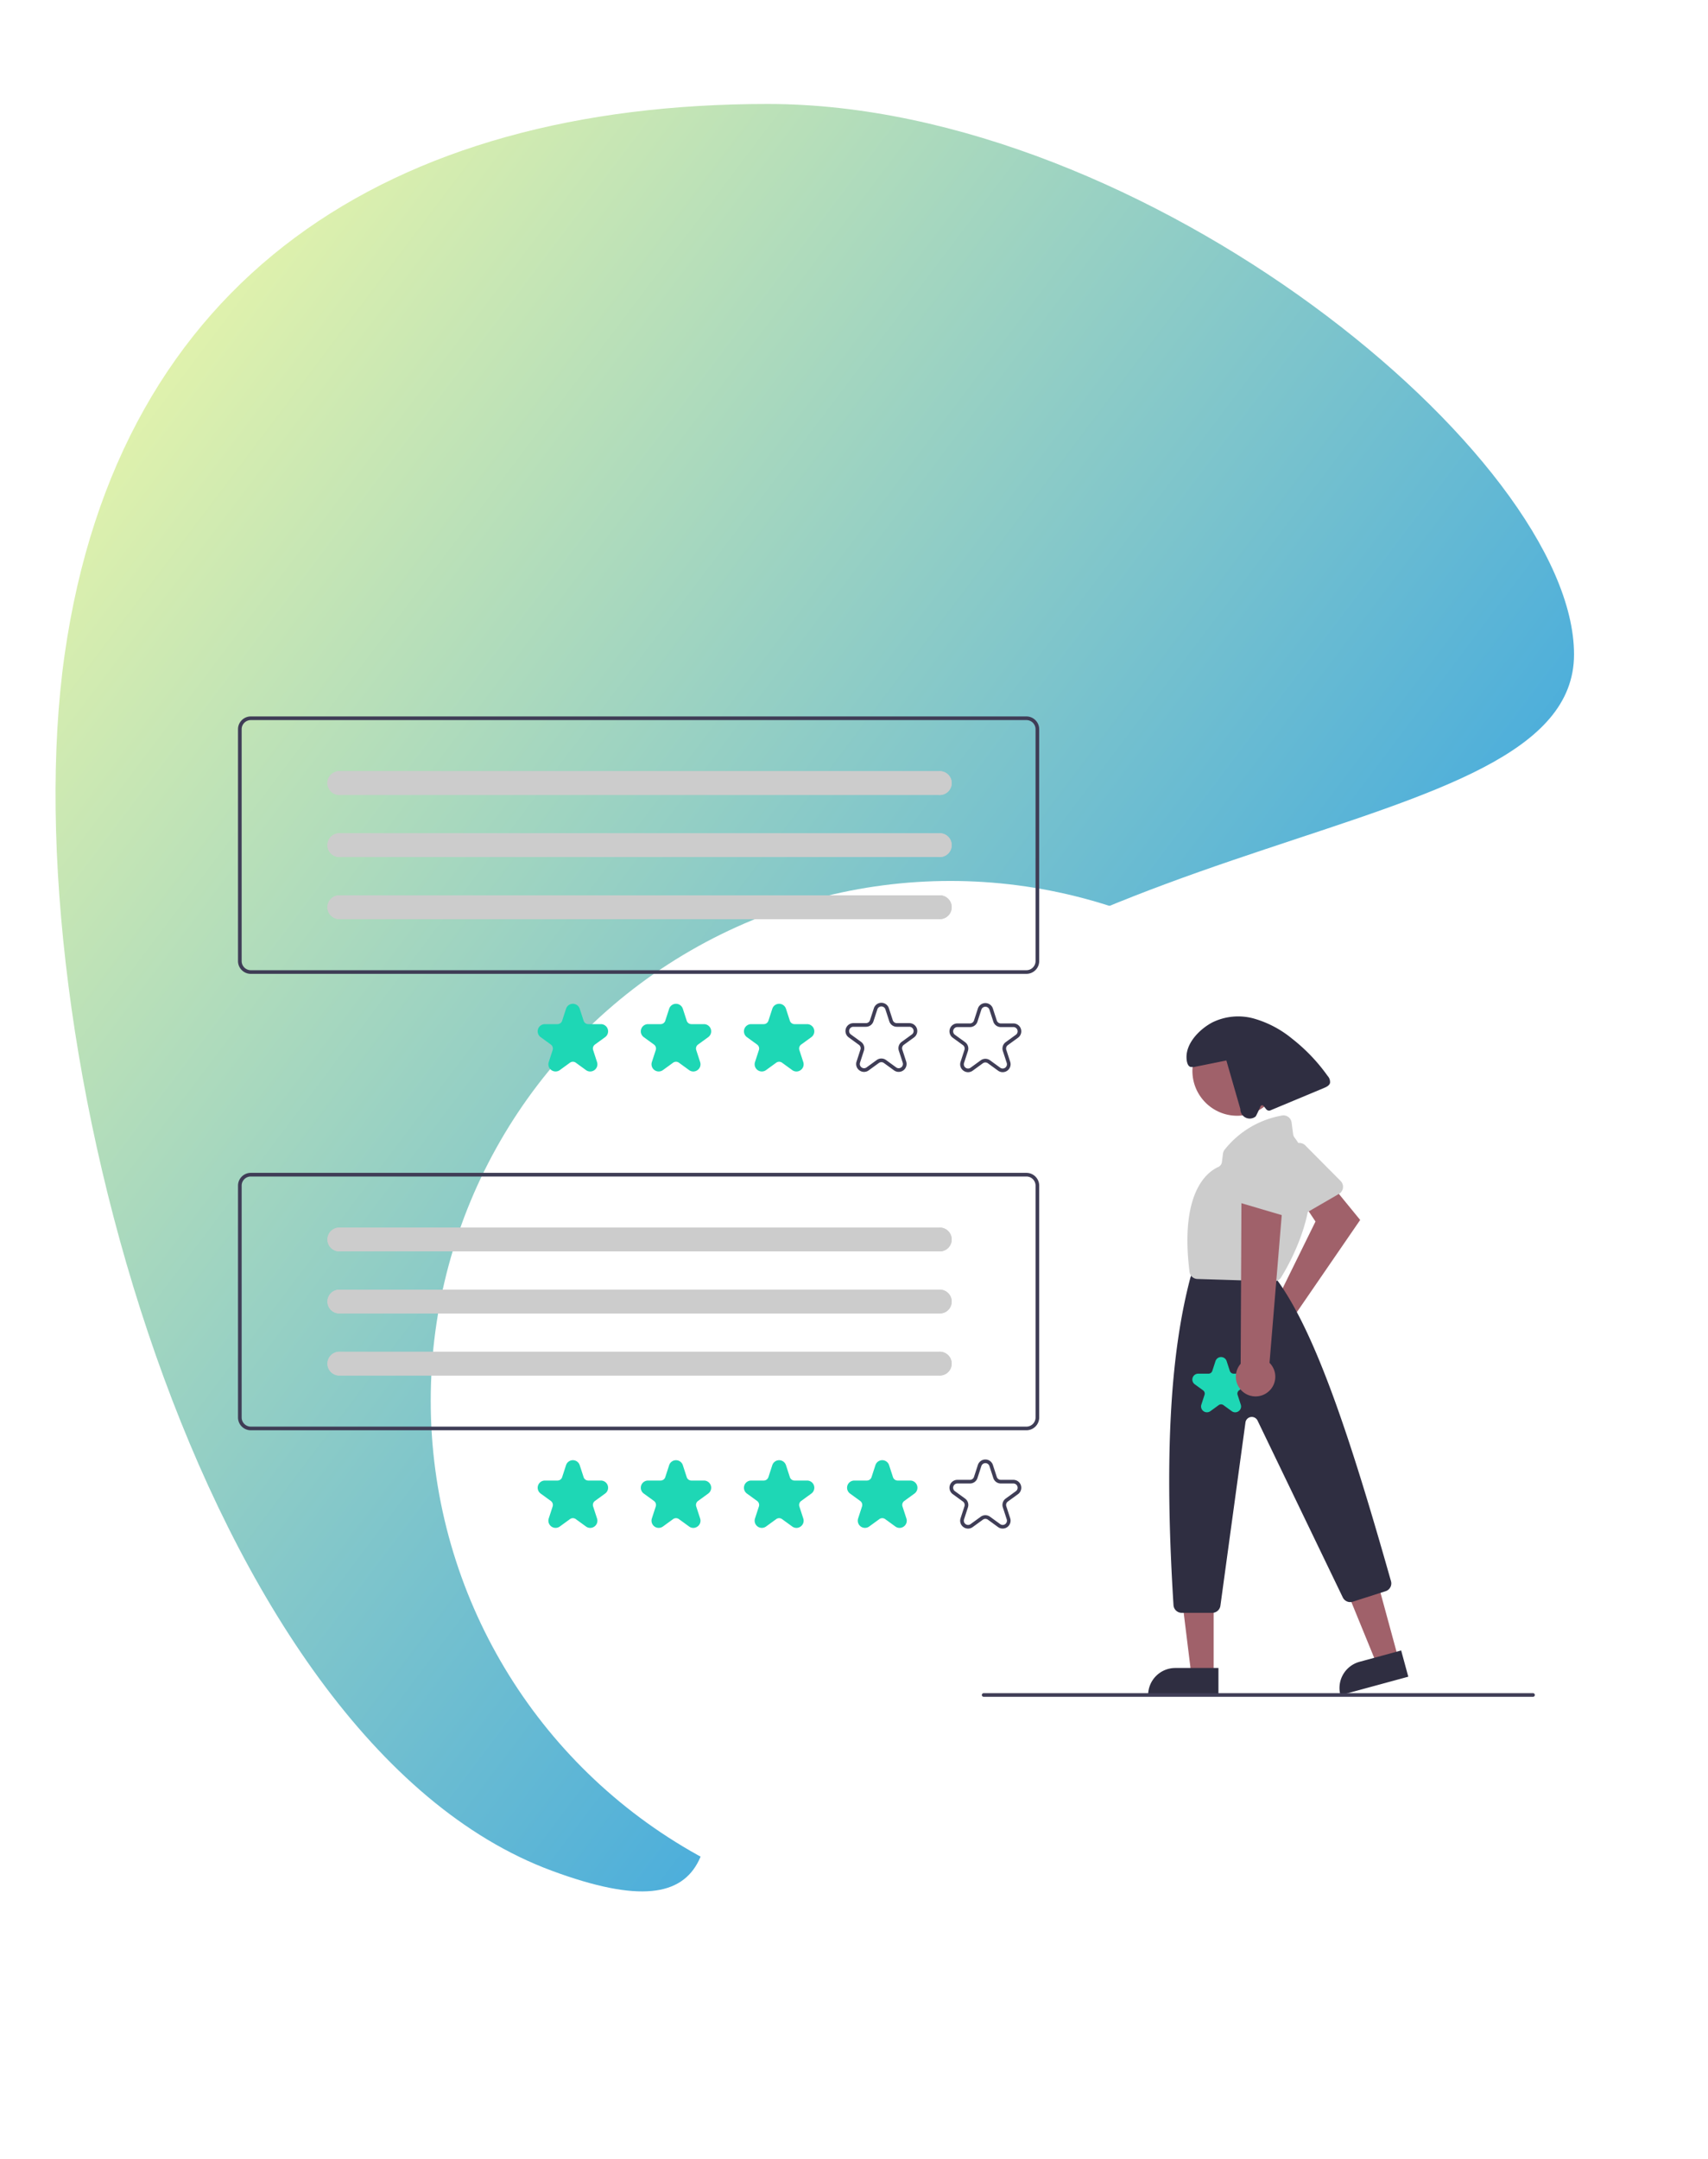 <svg xmlns="http://www.w3.org/2000/svg" xmlns:xlink="http://www.w3.org/1999/xlink" width="215.285" height="272" viewBox="0 0 215.285 272">
  <defs>
    <linearGradient id="linear-gradient" x1="0.038" y1="0.062" x2="0.994" y2="0.934" gradientUnits="objectBoundingBox">
      <stop offset="0" stop-color="#f0f9a7"/>
      <stop offset="1" stop-color="#028cf3"/>
    </linearGradient>
    <filter id="Ellipse_42" x="24.285" y="81" width="191" height="191" filterUnits="userSpaceOnUse">
      <feOffset dx="3" dy="3" input="SourceAlpha"/>
      <feGaussianBlur stdDeviation="10" result="blur"/>
      <feFlood flood-opacity="0.161"/>
      <feComposite operator="in" in2="blur"/>
      <feComposite in="SourceGraphic"/>
    </filter>
  </defs>
  <g id="feature-2" transform="translate(-919 -1127)">
    <g id="amoeba1" transform="translate(-10 63)">
      <path id="Path_28812" data-name="Path 28812" d="M5579.866,1186.46c6.811-47.581,41.061-69.359,88.623-69.359s101.625,44.505,101.625,69.359-70.14,19.887-101.625,62.335,17.162,107.359-27.243,90.91S5573.056,1234.041,5579.866,1186.46Z" transform="translate(-4642.715 -40)" fill="url(#linear-gradient)"/>
      <rect id="Rectangle_2911" data-name="Rectangle 2911" width="205" height="269" transform="translate(929 1064)" fill="none"/>
    </g>
    <g id="illustration2">
      <g transform="matrix(1, 0, 0, 1, 919, 1127)" filter="url(#Ellipse_42)">
        <circle id="Ellipse_42-2" data-name="Ellipse 42" cx="65.5" cy="65.5" r="65.5" transform="translate(51.29 108)" fill="#fff"/>
      </g>
      <g id="undraw_reviews_lp8w" transform="translate(949 1217.272)">
        <path id="Path_28975" data-name="Path 28975" d="M851.552,451.467a2.423,2.423,0,0,1,.373-.08l5.037-10.236-1.538-2.306,3.176-2.776,3.993,4.886-8.132,11.835a2.414,2.414,0,1,1-2.909-1.324Z" transform="translate(-721.15 -377.511)" fill="#a0616a"/>
        <path id="Path_28976" data-name="Path 28976" d="M863.024,421.373a1.037,1.037,0,0,1-.234.184l-5.154,2.988a1.035,1.035,0,0,1-1.455-.453l-2.507-5.3a1.03,1.03,0,0,1,.354-1.3l3.2-2.173a1.036,1.036,0,0,1,1.315.125L863,419.931A1.036,1.036,0,0,1,863.024,421.373Z" transform="translate(-724.022 -361.399)" fill="#ccc"/>
        <path id="Path_28977" data-name="Path 28977" d="M704.089,480.556l-2.721.741-4.151-10.144,4.016-1.093Z" transform="translate(-557.851 -361.931)" fill="#a0616a"/>
        <path id="Path_28978" data-name="Path 28978" d="M3.424,0H8.863V3.424H0A3.424,3.424,0,0,1,3.424,0Z" transform="translate(138.057 120.015) rotate(-15.221)" fill="#2f2e41"/>
        <path id="Path_28979" data-name="Path 28979" d="M612.031,488.3h-2.82l-1.342-10.878h4.162Z" transform="translate(-489.056 -367.604)" fill="#a0616a"/>
        <path id="Path_28980" data-name="Path 28980" d="M593.482,521.212h5.439v3.424h-8.863A3.424,3.424,0,0,1,593.482,521.212Z" transform="translate(-475.342 -401.317)" fill="#2f2e41"/>
        <circle id="Ellipse_77" data-name="Ellipse 77" cx="5.65" cy="5.65" r="5.65" transform="translate(120.296 39.014)" fill="#a0616a"/>
        <path id="Path_28981" data-name="Path 28981" d="M806.064,526.976H802.21a1.038,1.038,0,0,1-1.034-.971c-1.148-18.256-.477-31.351,2.114-41.211a1.084,1.084,0,0,1,.042-.127l.206-.516a1.03,1.03,0,0,1,.961-.651h7.925a1.033,1.033,0,0,1,.786.361l1.076,1.256c.021.024.041.049.06.076,4.854,6.769,9.2,20,14.242,37.789a1.032,1.032,0,0,1-.681,1.269l-4.142,1.325a1.041,1.041,0,0,1-1.248-.536l-10.748-22.292a.805.805,0,0,0-1.523.241l-3.158,23.092A1.039,1.039,0,0,1,806.064,526.976Z" transform="translate(-683.262 -414.03)" fill="#2f2e41"/>
        <path id="Path_28982" data-name="Path 28982" d="M821.55,420.9h-.033l-9.626-.3a1.032,1.032,0,0,1-1-.91c-1.22-9.878,2.126-12.524,3.622-13.2a.8.8,0,0,0,.463-.631l.129-1.035a1.032,1.032,0,0,1,.2-.5,11.83,11.83,0,0,1,7.247-4.32,1.034,1.034,0,0,1,1.208.886l.194,1.487a.818.818,0,0,0,.164.389c4.89,6.393-.558,15.832-1.7,17.66h0A1.037,1.037,0,0,1,821.55,420.9Z" transform="translate(-690.959 -349.72)" fill="#ccc"/>
        <path id="Path_28983" data-name="Path 28983" d="M827.9,353.35a22.489,22.489,0,0,0-4.487-4.7,13.326,13.326,0,0,0-4.764-2.52,7.388,7.388,0,0,0-5.282.471c-1.6.849-3.249,2.536-3.259,4.345,0,.581.145,1.368.717,1.267l.166.022,4.142-.837,1.764,6.122a1.182,1.182,0,0,0,1.917.942c.064-.027.614-1.261.614-1.261a.23.23,0,0,1,.4-.066l.327.408a.46.46,0,0,0,.536.137l6.755-2.82c.311-.13.659-.3.749-.624A1.113,1.113,0,0,0,827.9,353.35Z" transform="translate(-690.555 -308.05)" fill="#2f2e41"/>
        <path id="Path_28984" data-name="Path 28984" d="M767.446,716.96h-69.24a.23.23,0,0,1,0-.46h69.24a.23.23,0,0,1,0,.46Z" transform="translate(-604.218 -593.433)" fill="#3f3d56"/>
        <path id="Path_28985" data-name="Path 28985" d="M818.713,539.361a.736.736,0,0,1-.435-.144l-1.047-.761a.507.507,0,0,0-.6,0l-1.047.761a.739.739,0,0,1-1.137-.826l.4-1.231a.508.508,0,0,0-.185-.569l-1.047-.761a.739.739,0,0,1,.435-1.337h1.294a.508.508,0,0,0,.484-.352l.4-1.231a.739.739,0,0,1,1.406,0l.4,1.231a.508.508,0,0,0,.484.352h1.294a.739.739,0,0,1,.435,1.337l-1.047.761a.508.508,0,0,0-.185.569l.4,1.231a.728.728,0,0,1-.268.826A.736.736,0,0,1,818.713,539.361Z" transform="translate(-693.022 -451.681)" fill="#1ed7b5"/>
        <path id="Path_28986" data-name="Path 28986" d="M841.053,467.051a2.471,2.471,0,0,0,.323-3.775l1.788-21.593-5.324.732-.1,20.98a2.485,2.485,0,0,0,3.314,3.656Z" transform="translate(-711.36 -381.832)" fill="#a0616a"/>
        <path id="Path_28987" data-name="Path 28987" d="M842.277,424.349a1.038,1.038,0,0,1-.294-.043l-5.715-1.681a1.035,1.035,0,0,1-.673-1.367l2.115-5.464a1.03,1.03,0,0,1,1.185-.638l3.776.821a1.036,1.036,0,0,1,.815,1.04l-.176,6.324A1.036,1.036,0,0,1,842.277,424.349Z" transform="translate(-710.125 -361.389)" fill="#ccc"/>
        <path id="Path_28988" data-name="Path 28988" d="M298.4,463.935H200.634a1.612,1.612,0,0,1-1.61-1.61V433.11a1.612,1.612,0,0,1,1.61-1.61H298.4a1.612,1.612,0,0,1,1.61,1.61v29.214A1.612,1.612,0,0,1,298.4,463.935ZM200.634,431.96a1.151,1.151,0,0,0-1.15,1.15v29.214a1.152,1.152,0,0,0,1.15,1.15H298.4a1.151,1.151,0,0,0,1.15-1.15V433.11a1.151,1.151,0,0,0-1.15-1.15Z" transform="translate(-199.024 -373.992)" fill="#3f3d56"/>
        <path id="Path_28989" data-name="Path 28989" d="M369.85,597.428a.9.9,0,0,1-.532-.176l-1.283-.932a.622.622,0,0,0-.733,0l-1.283.932a.906.906,0,0,1-1.394-1.012l.49-1.508a.622.622,0,0,0-.227-.7l-1.283-.932a.906.906,0,0,1,.532-1.638h1.586a.622.622,0,0,0,.593-.431l.49-1.508a.906.906,0,0,1,1.723,0l.49,1.508a.622.622,0,0,0,.593.431H371.2a.905.905,0,0,1,.532,1.638l-1.283.932a.622.622,0,0,0-.227.7l.49,1.508a.892.892,0,0,1-.329,1.012A.9.9,0,0,1,369.85,597.428Z" transform="translate(-325.459 -495.184)" fill="#1ed7b5"/>
        <path id="Path_28990" data-name="Path 28990" d="M426.358,597.428a.9.9,0,0,1-.532-.176l-1.283-.932a.622.622,0,0,0-.733,0l-1.283.932a.906.906,0,0,1-1.394-1.012l.49-1.508a.622.622,0,0,0-.227-.7l-1.283-.932a.906.906,0,0,1,.532-1.638h1.586a.622.622,0,0,0,.593-.431l.49-1.508a.906.906,0,0,1,1.722,0l.49,1.508a.622.622,0,0,0,.593.431h1.586a.906.906,0,0,1,.532,1.638l-1.283.932a.622.622,0,0,0-.227.7l.49,1.508a.892.892,0,0,1-.329,1.012A.9.9,0,0,1,426.358,597.428Z" transform="translate(-368.969 -495.184)" fill="#1ed7b5"/>
        <path id="Path_28991" data-name="Path 28991" d="M482.867,597.428a.9.9,0,0,1-.532-.176l-1.283-.932a.623.623,0,0,0-.733,0l-1.283.932a.905.905,0,0,1-1.393-1.012l.49-1.508a.622.622,0,0,0-.227-.7l-1.283-.932a.906.906,0,0,1,.532-1.638h1.586a.622.622,0,0,0,.593-.431l.49-1.508a.906.906,0,0,1,1.722,0l.49,1.508a.622.622,0,0,0,.593.431h1.586a.906.906,0,0,1,.532,1.638l-1.283.932a.622.622,0,0,0-.227.7l.49,1.508a.892.892,0,0,1-.329,1.012.9.9,0,0,1-.532.176Z" transform="translate(-412.479 -495.184)" fill="#1ed7b5"/>
        <path id="Path_28992" data-name="Path 28992" d="M539.375,597.428a.9.9,0,0,1-.532-.176l-1.283-.932a.622.622,0,0,0-.733,0l-1.283.932a.906.906,0,0,1-1.394-1.012l.49-1.508a.622.622,0,0,0-.227-.7l-1.283-.932a.906.906,0,0,1,.532-1.638h1.586a.622.622,0,0,0,.593-.431l.49-1.508a.905.905,0,0,1,1.722,0l.49,1.508a.622.622,0,0,0,.593.431h1.586a.906.906,0,0,1,.532,1.638l-1.283.932a.623.623,0,0,0-.227.7l.49,1.508a.892.892,0,0,1-.329,1.012A.9.9,0,0,1,539.375,597.428Z" transform="translate(-455.988 -495.184)" fill="#1ed7b5"/>
        <path id="Path_28993" data-name="Path 28993" d="M591.222,597.219a.992.992,0,0,1-.585-.193.98.98,0,0,1-.362-1.112l.49-1.508a.533.533,0,0,0-.194-.6l-1.283-.932a.995.995,0,0,1,.585-1.8h1.586a.533.533,0,0,0,.508-.369l.49-1.508a.995.995,0,0,1,1.892,0l.49,1.508a.533.533,0,0,0,.508.37h1.586a.995.995,0,0,1,.585,1.8l-1.283.932a.533.533,0,0,0-.194.6l.49,1.508A.995.995,0,0,1,595,597.025l-1.283-.932a.533.533,0,0,0-.629,0l-1.283.932A.991.991,0,0,1,591.222,597.219Zm2.182-1.688a.993.993,0,0,1,.584.19l1.283.932a.535.535,0,0,0,.823-.6l-.49-1.508a.992.992,0,0,1,.361-1.112l1.283-.932a.535.535,0,0,0-.314-.967h-1.586a.992.992,0,0,1-.946-.687l-.49-1.508a.535.535,0,0,0-1.017,0l-.49,1.508a.992.992,0,0,1-.946.687h-1.586a.535.535,0,0,0-.314.967l1.283.932a.992.992,0,0,1,.361,1.112l-.49,1.508a.535.535,0,0,0,.823.6l1.283-.932a.993.993,0,0,1,.585-.19Z" transform="translate(-499.2 -494.886)" fill="#3f3d56"/>
        <path id="Path_28994" data-name="Path 28994" d="M249.019,461.5a1.5,1.5,0,0,0,0,2.99H324.7a1.5,1.5,0,1,0,0-2.99Z" transform="translate(-236.367 -397.091)" fill="#ccc"/>
        <path id="Path_28995" data-name="Path 28995" d="M249.019,495.5a1.5,1.5,0,0,0,0,2.99H324.7a1.5,1.5,0,1,0,0-2.99Z" transform="translate(-236.367 -423.27)" fill="#ccc"/>
        <path id="Path_28996" data-name="Path 28996" d="M249.019,529.5a1.5,1.5,0,0,0,0,2.99H324.7a1.5,1.5,0,1,0,0-2.99Z" transform="translate(-236.367 -449.449)" fill="#ccc"/>
        <path id="Path_28997" data-name="Path 28997" d="M249.019,461.5a1.5,1.5,0,0,0,0,2.99H324.7a1.5,1.5,0,1,0,0-2.99Z" transform="translate(-236.367 -397.091)" fill="#ccc"/>
        <path id="Path_28998" data-name="Path 28998" d="M249.019,495.5a1.5,1.5,0,0,0,0,2.99H324.7a1.5,1.5,0,1,0,0-2.99Z" transform="translate(-236.367 -423.27)" fill="#ccc"/>
        <path id="Path_28999" data-name="Path 28999" d="M249.019,529.5a1.5,1.5,0,0,0,0,2.99H324.7a1.5,1.5,0,1,0,0-2.99Z" transform="translate(-236.367 -449.449)" fill="#ccc"/>
        <path id="Path_29000" data-name="Path 29000" d="M298.4,213.934H200.634a1.612,1.612,0,0,1-1.61-1.61V183.11a1.612,1.612,0,0,1,1.61-1.61H298.4a1.612,1.612,0,0,1,1.61,1.61v29.214A1.612,1.612,0,0,1,298.4,213.934ZM200.634,181.96a1.152,1.152,0,0,0-1.15,1.15v29.214a1.152,1.152,0,0,0,1.15,1.15H298.4a1.151,1.151,0,0,0,1.15-1.15V183.11a1.151,1.151,0,0,0-1.15-1.15Z" transform="translate(-199.024 -181.5)" fill="#3f3d56"/>
        <path id="Path_29001" data-name="Path 29001" d="M369.85,347.428a.9.9,0,0,1-.532-.176l-1.283-.932a.622.622,0,0,0-.733,0l-1.283.932a.906.906,0,0,1-1.394-1.012l.49-1.508a.622.622,0,0,0-.227-.7l-1.283-.932a.906.906,0,0,1,.532-1.638h1.586a.622.622,0,0,0,.593-.431l.49-1.508a.906.906,0,0,1,1.723,0l.49,1.508a.622.622,0,0,0,.593.431H371.2a.905.905,0,0,1,.532,1.638l-1.283.932a.622.622,0,0,0-.227.7l.49,1.508a.892.892,0,0,1-.329,1.012A.9.9,0,0,1,369.85,347.428Z" transform="translate(-325.459 -302.692)" fill="#1ed7b5"/>
        <path id="Path_29002" data-name="Path 29002" d="M426.358,347.428a.9.9,0,0,1-.532-.176l-1.283-.932a.622.622,0,0,0-.733,0l-1.283.932a.906.906,0,0,1-1.394-1.012l.49-1.508a.622.622,0,0,0-.227-.7l-1.283-.932a.906.906,0,0,1,.532-1.638h1.586a.622.622,0,0,0,.593-.431l.49-1.508a.906.906,0,0,1,1.722,0l.49,1.508a.622.622,0,0,0,.593.431h1.586a.906.906,0,0,1,.532,1.638l-1.283.932a.622.622,0,0,0-.227.7l.49,1.508a.892.892,0,0,1-.329,1.012A.9.9,0,0,1,426.358,347.428Z" transform="translate(-368.969 -302.692)" fill="#1ed7b5"/>
        <path id="Path_29003" data-name="Path 29003" d="M482.867,347.428a.9.9,0,0,1-.532-.176l-1.283-.932a.623.623,0,0,0-.733,0l-1.283.932a.905.905,0,0,1-1.393-1.012l.49-1.508a.622.622,0,0,0-.227-.7l-1.283-.932a.906.906,0,0,1,.532-1.638h1.586a.622.622,0,0,0,.593-.431l.49-1.508a.906.906,0,0,1,1.722,0l.49,1.508a.622.622,0,0,0,.593.431h1.586a.906.906,0,0,1,.532,1.638l-1.283.932a.622.622,0,0,0-.227.7l.49,1.508a.892.892,0,0,1-.329,1.012A.9.9,0,0,1,482.867,347.428Z" transform="translate(-412.479 -302.692)" fill="#1ed7b5"/>
        <path id="Path_29004" data-name="Path 29004" d="M591.222,347.219a.992.992,0,0,1-.585-.193.98.98,0,0,1-.362-1.112l.49-1.508a.533.533,0,0,0-.194-.6l-1.283-.932a.995.995,0,0,1,.585-1.8h1.586a.533.533,0,0,0,.508-.369l.49-1.508a.995.995,0,0,1,1.892,0l.49,1.508a.533.533,0,0,0,.508.369h1.586a.995.995,0,0,1,.585,1.8l-1.283.932a.533.533,0,0,0-.194.6l.49,1.508A.995.995,0,0,1,595,347.025l-1.283-.932a.533.533,0,0,0-.629,0l-1.283.932A.991.991,0,0,1,591.222,347.219Zm2.182-1.688a.993.993,0,0,1,.584.19l1.283.932a.535.535,0,0,0,.823-.6l-.49-1.508a.992.992,0,0,1,.361-1.112l1.283-.932a.535.535,0,0,0-.314-.967h-1.586a.992.992,0,0,1-.946-.687l-.49-1.508a.535.535,0,0,0-1.017,0l-.49,1.508a.992.992,0,0,1-.946.687h-1.586a.535.535,0,0,0-.314.967l1.283.932a.992.992,0,0,1,.361,1.112l-.49,1.508a.535.535,0,0,0,.823.6l1.283-.932A.993.993,0,0,1,593.4,345.531Z" transform="translate(-499.2 -302.394)" fill="#3f3d56"/>
        <path id="Path_29005" data-name="Path 29005" d="M534.222,347.058a.992.992,0,0,1-.585-.193.98.98,0,0,1-.361-1.112l.49-1.508a.533.533,0,0,0-.194-.6l-1.283-.932a.995.995,0,0,1,.585-1.8h1.586a.533.533,0,0,0,.508-.369l.49-1.508a.995.995,0,0,1,1.892,0l.49,1.508a.533.533,0,0,0,.508.369h1.586a.995.995,0,0,1,.585,1.8l-1.283.932a.533.533,0,0,0-.194.6l.49,1.508A.995.995,0,0,1,538,346.865l-1.283-.932a.533.533,0,0,0-.628,0l-1.283.932A.991.991,0,0,1,534.222,347.058Zm2.182-1.688a.992.992,0,0,1,.584.19l1.283.932a.535.535,0,0,0,.823-.6l-.49-1.508a.992.992,0,0,1,.361-1.112l1.283-.932a.535.535,0,0,0-.314-.967h-1.586a.992.992,0,0,1-.946-.687l-.49-1.508a.535.535,0,0,0-1.017,0l-.49,1.508a.992.992,0,0,1-.946.687h-1.586a.535.535,0,0,0-.314.967l1.283.932a.992.992,0,0,1,.361,1.112l-.49,1.508a.535.535,0,0,0,.823.6l1.283-.932A.993.993,0,0,1,536.4,345.37Z" transform="translate(-455.311 -302.27)" fill="#3f3d56"/>
        <path id="Path_29006" data-name="Path 29006" d="M249.019,211.5a1.5,1.5,0,0,0,0,2.99H324.7a1.5,1.5,0,1,0,0-2.99Z" transform="translate(-236.367 -204.599)" fill="#ccc"/>
        <path id="Path_29007" data-name="Path 29007" d="M249.019,245.5a1.5,1.5,0,0,0,0,2.99H324.7a1.5,1.5,0,1,0,0-2.99Z" transform="translate(-236.367 -230.778)" fill="#ccc"/>
        <path id="Path_29008" data-name="Path 29008" d="M249.019,279.5a1.5,1.5,0,0,0,0,2.99H324.7a1.5,1.5,0,1,0,0-2.99Z" transform="translate(-236.367 -256.957)" fill="#ccc"/>
        <path id="Path_29009" data-name="Path 29009" d="M249.019,211.5a1.5,1.5,0,0,0,0,2.99H324.7a1.5,1.5,0,1,0,0-2.99Z" transform="translate(-236.367 -204.599)" fill="#ccc"/>
        <path id="Path_29010" data-name="Path 29010" d="M249.019,245.5a1.5,1.5,0,0,0,0,2.99H324.7a1.5,1.5,0,1,0,0-2.99Z" transform="translate(-236.367 -230.778)" fill="#ccc"/>
        <path id="Path_29011" data-name="Path 29011" d="M249.019,279.5a1.5,1.5,0,0,0,0,2.99H324.7a1.5,1.5,0,1,0,0-2.99Z" transform="translate(-236.367 -256.957)" fill="#ccc"/>
      </g>
      <rect id="Rectangle_2936" data-name="Rectangle 2936" width="185" height="185" transform="translate(928 1195)" fill="none"/>
    </g>
  </g>
</svg>
